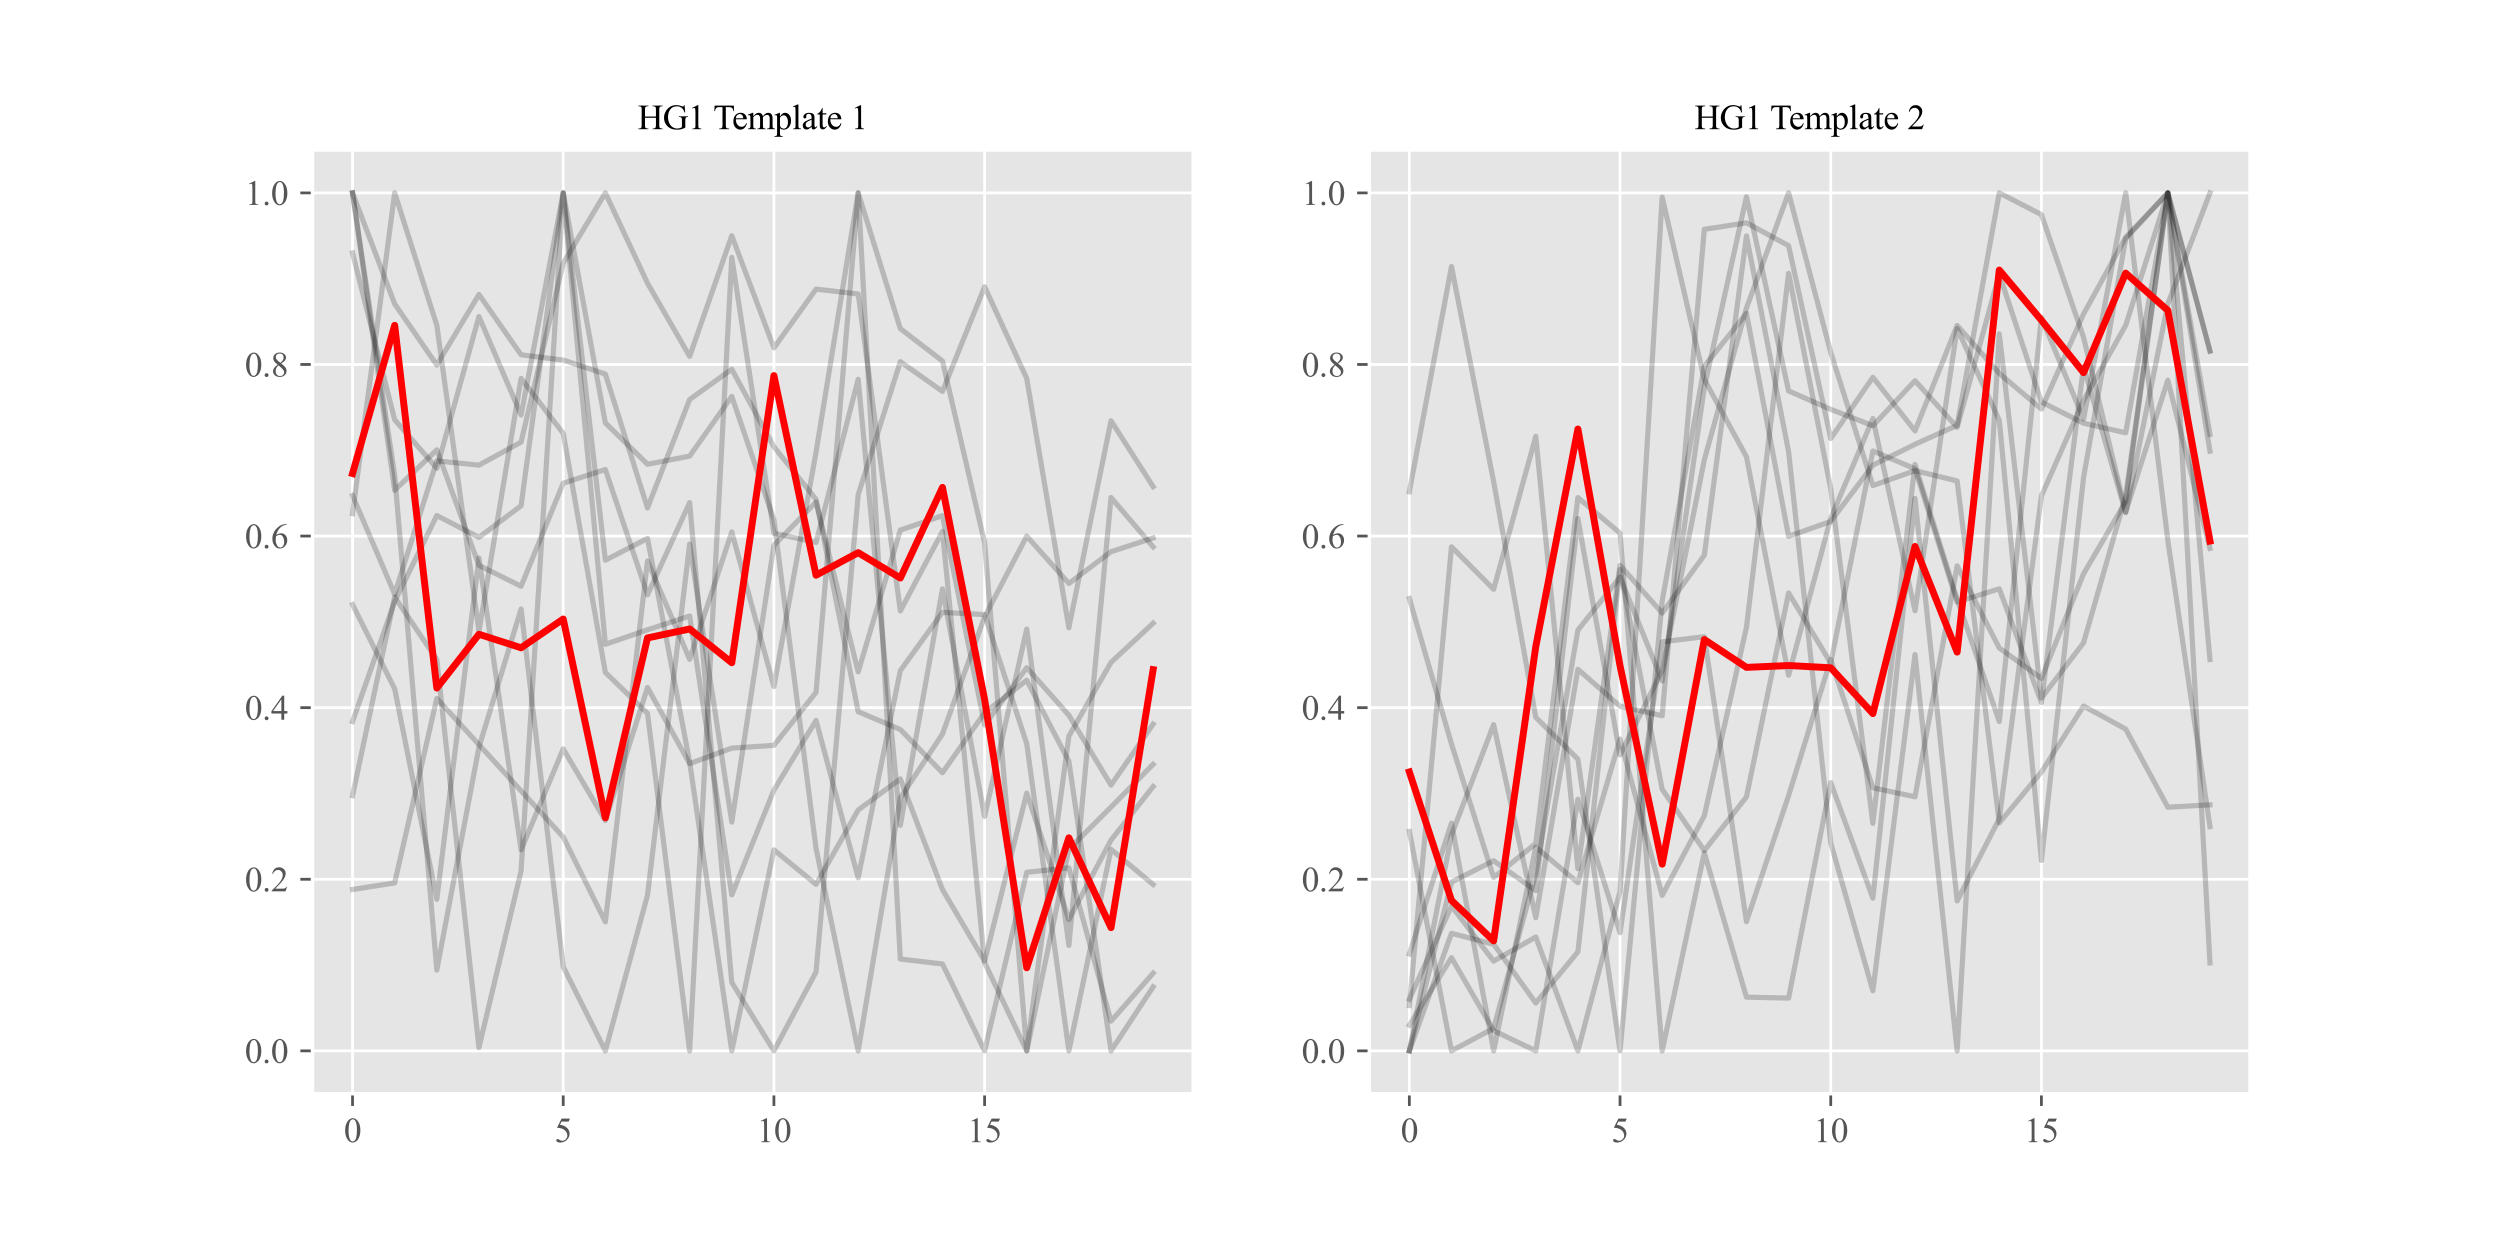 <?xml version="1.0" encoding="utf-8" standalone="no"?>
<!DOCTYPE svg PUBLIC "-//W3C//DTD SVG 1.1//EN"
  "http://www.w3.org/Graphics/SVG/1.1/DTD/svg11.dtd">
<svg xmlns:xlink="http://www.w3.org/1999/xlink" width="720pt" height="360pt" viewBox="0 0 720 360" xmlns="http://www.w3.org/2000/svg" version="1.1">
 <defs>
  <style type="text/css">*{stroke-linejoin: round; stroke-linecap: butt}</style>
 </defs>
 <g id="figure_1">
  <g id="patch_1">
   <path d="M 0 360 
L 720 360 
L 720 0 
L 0 0 
z
" style="fill: #ffffff"/>
  </g>
  <g id="axes_1">
   <g id="patch_2">
    <path d="M 90 315 
L 343.636 315 
L 343.636 43.2 
L 90 43.2 
z
" style="fill: #e5e5e5"/>
   </g>
   <g id="matplotlib.axis_1">
    <g id="xtick_1">
     <g id="line2d_1">
      <path d="M 101.529 315 
L 101.529 43.2 
" clip-path="url(#p5b3aea9976)" style="fill: none; stroke: #ffffff; stroke-width: 0.8; stroke-linecap: square"/>
     </g>
     <g id="line2d_2">
      <defs>
       <path id="m8a479afdbb" d="M 0 0 
L 0 3.5 
" style="stroke: #555555; stroke-width: 0.8"/>
      </defs>
      <g>
       <use xlink:href="#m8a479afdbb" x="101.529" y="315" style="fill: #555555; stroke: #555555; stroke-width: 0.8"/>
      </g>
     </g>
     <g id="text_1">
      <!-- 0 -->
      <g style="fill: #555555" transform="translate(99.029 328.944)scale(0.1 -0.1)">
       <defs>
        <path id="TimesNewRomanPSMT-30" d="M 231 2094 
Q 231 2819 450 3342 
Q 669 3866 1031 4122 
Q 1313 4325 1613 4325 
Q 2100 4325 2488 3828 
Q 2972 3213 2972 2159 
Q 2972 1422 2759 906 
Q 2547 391 2217 158 
Q 1888 -75 1581 -75 
Q 975 -75 572 641 
Q 231 1244 231 2094 
z
M 844 2016 
Q 844 1141 1059 588 
Q 1238 122 1591 122 
Q 1759 122 1940 273 
Q 2122 425 2216 781 
Q 2359 1319 2359 2297 
Q 2359 3022 2209 3506 
Q 2097 3866 1919 4016 
Q 1791 4119 1609 4119 
Q 1397 4119 1231 3928 
Q 1006 3669 925 3112 
Q 844 2556 844 2016 
z
" transform="scale(0.016)"/>
       </defs>
       <use xlink:href="#TimesNewRomanPSMT-30"/>
      </g>
     </g>
    </g>
    <g id="xtick_2">
     <g id="line2d_3">
      <path d="M 162.207 315 
L 162.207 43.2 
" clip-path="url(#p5b3aea9976)" style="fill: none; stroke: #ffffff; stroke-width: 0.8; stroke-linecap: square"/>
     </g>
     <g id="line2d_4">
      <g>
       <use xlink:href="#m8a479afdbb" x="162.207" y="315" style="fill: #555555; stroke: #555555; stroke-width: 0.8"/>
      </g>
     </g>
     <g id="text_2">
      <!-- 5 -->
      <g style="fill: #555555" transform="translate(159.707 328.944)scale(0.1 -0.1)">
       <defs>
        <path id="TimesNewRomanPSMT-35" d="M 2778 4238 
L 2534 3706 
L 1259 3706 
L 981 3138 
Q 1809 3016 2294 2522 
Q 2709 2097 2709 1522 
Q 2709 1188 2573 903 
Q 2438 619 2231 419 
Q 2025 219 1772 97 
Q 1413 -75 1034 -75 
Q 653 -75 479 54 
Q 306 184 306 341 
Q 306 428 378 495 
Q 450 563 559 563 
Q 641 563 702 538 
Q 763 513 909 409 
Q 1144 247 1384 247 
Q 1750 247 2026 523 
Q 2303 800 2303 1197 
Q 2303 1581 2056 1914 
Q 1809 2247 1375 2428 
Q 1034 2569 447 2591 
L 1259 4238 
L 2778 4238 
z
" transform="scale(0.016)"/>
       </defs>
       <use xlink:href="#TimesNewRomanPSMT-35"/>
      </g>
     </g>
    </g>
    <g id="xtick_3">
     <g id="line2d_5">
      <path d="M 222.886 315 
L 222.886 43.2 
" clip-path="url(#p5b3aea9976)" style="fill: none; stroke: #ffffff; stroke-width: 0.8; stroke-linecap: square"/>
     </g>
     <g id="line2d_6">
      <g>
       <use xlink:href="#m8a479afdbb" x="222.886" y="315" style="fill: #555555; stroke: #555555; stroke-width: 0.8"/>
      </g>
     </g>
     <g id="text_3">
      <!-- 10 -->
      <g style="fill: #555555" transform="translate(217.886 328.944)scale(0.1 -0.1)">
       <defs>
        <path id="TimesNewRomanPSMT-31" d="M 750 3822 
L 1781 4325 
L 1884 4325 
L 1884 747 
Q 1884 391 1914 303 
Q 1944 216 2037 169 
Q 2131 122 2419 116 
L 2419 0 
L 825 0 
L 825 116 
Q 1125 122 1212 167 
Q 1300 213 1334 289 
Q 1369 366 1369 747 
L 1369 3034 
Q 1369 3497 1338 3628 
Q 1316 3728 1258 3775 
Q 1200 3822 1119 3822 
Q 1003 3822 797 3725 
L 750 3822 
z
" transform="scale(0.016)"/>
       </defs>
       <use xlink:href="#TimesNewRomanPSMT-31"/>
       <use xlink:href="#TimesNewRomanPSMT-30" x="50"/>
      </g>
     </g>
    </g>
    <g id="xtick_4">
     <g id="line2d_7">
      <path d="M 283.565 315 
L 283.565 43.2 
" clip-path="url(#p5b3aea9976)" style="fill: none; stroke: #ffffff; stroke-width: 0.8; stroke-linecap: square"/>
     </g>
     <g id="line2d_8">
      <g>
       <use xlink:href="#m8a479afdbb" x="283.565" y="315" style="fill: #555555; stroke: #555555; stroke-width: 0.8"/>
      </g>
     </g>
     <g id="text_4">
      <!-- 15 -->
      <g style="fill: #555555" transform="translate(278.565 328.944)scale(0.1 -0.1)">
       <use xlink:href="#TimesNewRomanPSMT-31"/>
       <use xlink:href="#TimesNewRomanPSMT-35" x="50"/>
      </g>
     </g>
    </g>
   </g>
   <g id="matplotlib.axis_2">
    <g id="ytick_1">
     <g id="line2d_9">
      <path d="M 90 302.645 
L 343.636 302.645 
" clip-path="url(#p5b3aea9976)" style="fill: none; stroke: #ffffff; stroke-width: 0.8; stroke-linecap: square"/>
     </g>
     <g id="line2d_10">
      <defs>
       <path id="m228b4353cd" d="M 0 0 
L -3.5 0 
" style="stroke: #555555; stroke-width: 0.8"/>
      </defs>
      <g>
       <use xlink:href="#m228b4353cd" x="90" y="302.645" style="fill: #555555; stroke: #555555; stroke-width: 0.8"/>
      </g>
     </g>
     <g id="text_5">
      <!-- 0.0 -->
      <g style="fill: #555555" transform="translate(70.5 306.117)scale(0.1 -0.1)">
       <defs>
        <path id="TimesNewRomanPSMT-2e" d="M 800 606 
Q 947 606 1047 504 
Q 1147 403 1147 259 
Q 1147 116 1045 14 
Q 944 -88 800 -88 
Q 656 -88 554 14 
Q 453 116 453 259 
Q 453 406 554 506 
Q 656 606 800 606 
z
" transform="scale(0.016)"/>
       </defs>
       <use xlink:href="#TimesNewRomanPSMT-30"/>
       <use xlink:href="#TimesNewRomanPSMT-2e" x="50"/>
       <use xlink:href="#TimesNewRomanPSMT-30" x="75"/>
      </g>
     </g>
    </g>
    <g id="ytick_2">
     <g id="line2d_11">
      <path d="M 90 253.227 
L 343.636 253.227 
" clip-path="url(#p5b3aea9976)" style="fill: none; stroke: #ffffff; stroke-width: 0.8; stroke-linecap: square"/>
     </g>
     <g id="line2d_12">
      <g>
       <use xlink:href="#m228b4353cd" x="90" y="253.227" style="fill: #555555; stroke: #555555; stroke-width: 0.8"/>
      </g>
     </g>
     <g id="text_6">
      <!-- 0.2 -->
      <g style="fill: #555555" transform="translate(70.5 256.699)scale(0.1 -0.1)">
       <defs>
        <path id="TimesNewRomanPSMT-32" d="M 2934 816 
L 2638 0 
L 138 0 
L 138 116 
Q 1241 1122 1691 1759 
Q 2141 2397 2141 2925 
Q 2141 3328 1894 3587 
Q 1647 3847 1303 3847 
Q 991 3847 742 3664 
Q 494 3481 375 3128 
L 259 3128 
Q 338 3706 661 4015 
Q 984 4325 1469 4325 
Q 1984 4325 2329 3994 
Q 2675 3663 2675 3213 
Q 2675 2891 2525 2569 
Q 2294 2063 1775 1497 
Q 997 647 803 472 
L 1909 472 
Q 2247 472 2383 497 
Q 2519 522 2628 598 
Q 2738 675 2819 816 
L 2934 816 
z
" transform="scale(0.016)"/>
       </defs>
       <use xlink:href="#TimesNewRomanPSMT-30"/>
       <use xlink:href="#TimesNewRomanPSMT-2e" x="50"/>
       <use xlink:href="#TimesNewRomanPSMT-32" x="75"/>
      </g>
     </g>
    </g>
    <g id="ytick_3">
     <g id="line2d_13">
      <path d="M 90 203.809 
L 343.636 203.809 
" clip-path="url(#p5b3aea9976)" style="fill: none; stroke: #ffffff; stroke-width: 0.8; stroke-linecap: square"/>
     </g>
     <g id="line2d_14">
      <g>
       <use xlink:href="#m228b4353cd" x="90" y="203.809" style="fill: #555555; stroke: #555555; stroke-width: 0.8"/>
      </g>
     </g>
     <g id="text_7">
      <!-- 0.4 -->
      <g style="fill: #555555" transform="translate(70.5 207.281)scale(0.1 -0.1)">
       <defs>
        <path id="TimesNewRomanPSMT-34" d="M 2978 1563 
L 2978 1119 
L 2409 1119 
L 2409 0 
L 1894 0 
L 1894 1119 
L 100 1119 
L 100 1519 
L 2066 4325 
L 2409 4325 
L 2409 1563 
L 2978 1563 
z
M 1894 1563 
L 1894 3666 
L 406 1563 
L 1894 1563 
z
" transform="scale(0.016)"/>
       </defs>
       <use xlink:href="#TimesNewRomanPSMT-30"/>
       <use xlink:href="#TimesNewRomanPSMT-2e" x="50"/>
       <use xlink:href="#TimesNewRomanPSMT-34" x="75"/>
      </g>
     </g>
    </g>
    <g id="ytick_4">
     <g id="line2d_15">
      <path d="M 90 154.391 
L 343.636 154.391 
" clip-path="url(#p5b3aea9976)" style="fill: none; stroke: #ffffff; stroke-width: 0.8; stroke-linecap: square"/>
     </g>
     <g id="line2d_16">
      <g>
       <use xlink:href="#m228b4353cd" x="90" y="154.391" style="fill: #555555; stroke: #555555; stroke-width: 0.8"/>
      </g>
     </g>
     <g id="text_8">
      <!-- 0.6 -->
      <g style="fill: #555555" transform="translate(70.5 157.863)scale(0.1 -0.1)">
       <defs>
        <path id="TimesNewRomanPSMT-36" d="M 2869 4325 
L 2869 4209 
Q 2456 4169 2195 4045 
Q 1934 3922 1679 3669 
Q 1425 3416 1258 3105 
Q 1091 2794 978 2366 
Q 1428 2675 1881 2675 
Q 2316 2675 2634 2325 
Q 2953 1975 2953 1425 
Q 2953 894 2631 456 
Q 2244 -75 1606 -75 
Q 1172 -75 869 213 
Q 275 772 275 1663 
Q 275 2231 503 2743 
Q 731 3256 1154 3653 
Q 1578 4050 1965 4187 
Q 2353 4325 2688 4325 
L 2869 4325 
z
M 925 2138 
Q 869 1716 869 1456 
Q 869 1156 980 804 
Q 1091 453 1309 247 
Q 1469 100 1697 100 
Q 1969 100 2183 356 
Q 2397 613 2397 1088 
Q 2397 1622 2184 2012 
Q 1972 2403 1581 2403 
Q 1463 2403 1327 2353 
Q 1191 2303 925 2138 
z
" transform="scale(0.016)"/>
       </defs>
       <use xlink:href="#TimesNewRomanPSMT-30"/>
       <use xlink:href="#TimesNewRomanPSMT-2e" x="50"/>
       <use xlink:href="#TimesNewRomanPSMT-36" x="75"/>
      </g>
     </g>
    </g>
    <g id="ytick_5">
     <g id="line2d_17">
      <path d="M 90 104.973 
L 343.636 104.973 
" clip-path="url(#p5b3aea9976)" style="fill: none; stroke: #ffffff; stroke-width: 0.8; stroke-linecap: square"/>
     </g>
     <g id="line2d_18">
      <g>
       <use xlink:href="#m228b4353cd" x="90" y="104.973" style="fill: #555555; stroke: #555555; stroke-width: 0.8"/>
      </g>
     </g>
     <g id="text_9">
      <!-- 0.8 -->
      <g style="fill: #555555" transform="translate(70.5 108.445)scale(0.1 -0.1)">
       <defs>
        <path id="TimesNewRomanPSMT-38" d="M 1228 2134 
Q 725 2547 579 2797 
Q 434 3047 434 3316 
Q 434 3728 753 4026 
Q 1072 4325 1600 4325 
Q 2113 4325 2425 4047 
Q 2738 3769 2738 3413 
Q 2738 3175 2569 2928 
Q 2400 2681 1866 2347 
Q 2416 1922 2594 1678 
Q 2831 1359 2831 1006 
Q 2831 559 2490 242 
Q 2150 -75 1597 -75 
Q 994 -75 656 303 
Q 388 606 388 966 
Q 388 1247 577 1523 
Q 766 1800 1228 2134 
z
M 1719 2469 
Q 2094 2806 2194 3001 
Q 2294 3197 2294 3444 
Q 2294 3772 2109 3958 
Q 1925 4144 1606 4144 
Q 1288 4144 1088 3959 
Q 888 3775 888 3528 
Q 888 3366 970 3203 
Q 1053 3041 1206 2894 
L 1719 2469 
z
M 1375 2016 
Q 1116 1797 991 1539 
Q 866 1281 866 981 
Q 866 578 1086 336 
Q 1306 94 1647 94 
Q 1984 94 2187 284 
Q 2391 475 2391 747 
Q 2391 972 2272 1150 
Q 2050 1481 1375 2016 
z
" transform="scale(0.016)"/>
       </defs>
       <use xlink:href="#TimesNewRomanPSMT-30"/>
       <use xlink:href="#TimesNewRomanPSMT-2e" x="50"/>
       <use xlink:href="#TimesNewRomanPSMT-38" x="75"/>
      </g>
     </g>
    </g>
    <g id="ytick_6">
     <g id="line2d_19">
      <path d="M 90 55.555 
L 343.636 55.555 
" clip-path="url(#p5b3aea9976)" style="fill: none; stroke: #ffffff; stroke-width: 0.8; stroke-linecap: square"/>
     </g>
     <g id="line2d_20">
      <g>
       <use xlink:href="#m228b4353cd" x="90" y="55.555" style="fill: #555555; stroke: #555555; stroke-width: 0.8"/>
      </g>
     </g>
     <g id="text_10">
      <!-- 1.0 -->
      <g style="fill: #555555" transform="translate(70.5 59.026)scale(0.1 -0.1)">
       <use xlink:href="#TimesNewRomanPSMT-31"/>
       <use xlink:href="#TimesNewRomanPSMT-2e" x="50"/>
       <use xlink:href="#TimesNewRomanPSMT-30" x="75"/>
      </g>
     </g>
    </g>
   </g>
   <g id="line2d_21">
    <path d="M 101.529 72.862 
L 113.665 120.885 
L 125.8 134.861 
L 137.936 91.17 
L 150.072 119.532 
L 162.207 55.555 
L 174.343 121.794 
L 186.479 133.703 
L 198.615 131.36 
L 210.75 114.164 
L 222.886 149.708 
L 235.022 244.344 
L 247.157 302.645 
L 259.293 229.788 
L 271.429 211.387 
L 283.565 177.672 
L 295.7 154.409 
L 307.836 168.04 
L 319.972 158.89 
L 332.107 154.926 
" clip-path="url(#p5b3aea9976)" style="fill: none; stroke: #000000; stroke-opacity: 0.2; stroke-width: 1.5; stroke-linecap: square"/>
   </g>
   <g id="line2d_22">
    <path d="M 101.529 55.555 
L 113.665 87.53 
L 125.8 105.126 
L 137.936 84.808 
L 150.072 102.186 
L 162.207 103.701 
L 174.343 107.732 
L 186.479 146.286 
L 198.615 115.057 
L 210.75 106.339 
L 222.886 128.676 
L 235.022 143.815 
L 247.157 204.971 
L 259.293 210.103 
L 271.429 222.546 
L 283.565 205.26 
L 295.7 195.922 
L 307.836 219.279 
L 319.972 302.645 
L 332.107 284.213 
" clip-path="url(#p5b3aea9976)" style="fill: none; stroke: #000000; stroke-opacity: 0.2; stroke-width: 1.5; stroke-linecap: square"/>
   </g>
   <g id="line2d_23">
    <path d="M 101.529 174.103 
L 113.665 198.378 
L 125.8 258.99 
L 137.936 160.701 
L 150.072 244.752 
L 162.207 215.685 
L 174.343 236.303 
L 186.479 197.995 
L 198.615 219.923 
L 210.75 215.459 
L 222.886 214.669 
L 235.022 199.39 
L 247.157 55.555 
L 259.293 94.653 
L 271.429 103.972 
L 283.565 156.301 
L 295.7 302.645 
L 307.836 244.561 
L 319.972 232.433 
L 332.107 220.114 
" clip-path="url(#p5b3aea9976)" style="fill: none; stroke: #000000; stroke-opacity: 0.2; stroke-width: 1.5; stroke-linecap: square"/>
   </g>
   <g id="line2d_24">
    <path d="M 101.529 142.703 
L 113.665 171.13 
L 125.8 132.739 
L 137.936 133.959 
L 150.072 127.321 
L 162.207 75.774 
L 174.343 55.555 
L 186.479 81.548 
L 198.615 102.625 
L 210.75 67.887 
L 222.886 100.181 
L 235.022 83.268 
L 247.157 84.668 
L 259.293 175.933 
L 271.429 153.048 
L 283.565 277.239 
L 295.7 302.645 
L 307.836 211.997 
L 319.972 190.769 
L 332.107 179.468 
" clip-path="url(#p5b3aea9976)" style="fill: none; stroke: #000000; stroke-opacity: 0.2; stroke-width: 1.5; stroke-linecap: square"/>
   </g>
   <g id="line2d_25">
    <path d="M 101.529 55.555 
L 113.665 136.894 
L 125.8 279.373 
L 137.936 215.226 
L 150.072 175.398 
L 162.207 278.411 
L 174.343 302.645 
L 186.479 257.824 
L 198.615 156.713 
L 210.75 236.748 
L 222.886 157.041 
L 235.022 144.581 
L 247.157 193.502 
L 259.293 152.672 
L 271.429 148.501 
L 283.565 208.795 
L 295.7 192.284 
L 307.836 205.994 
L 319.972 226.113 
L 332.107 208.547 
" clip-path="url(#p5b3aea9976)" style="fill: none; stroke: #000000; stroke-opacity: 0.2; stroke-width: 1.5; stroke-linecap: square"/>
   </g>
   <g id="line2d_26">
    <path d="M 101.529 256.169 
L 113.665 254.278 
L 125.8 201.155 
L 137.936 214.46 
L 150.072 227.76 
L 162.207 241.069 
L 174.343 265.495 
L 186.479 161.566 
L 198.615 189.888 
L 210.75 153.197 
L 222.886 197.709 
L 235.022 130.231 
L 247.157 55.555 
L 259.293 276.203 
L 271.429 277.625 
L 283.565 302.645 
L 295.7 251.213 
L 307.836 249.94 
L 319.972 294.095 
L 332.107 280.268 
" clip-path="url(#p5b3aea9976)" style="fill: none; stroke: #000000; stroke-opacity: 0.2; stroke-width: 1.5; stroke-linecap: square"/>
   </g>
   <g id="line2d_27">
    <path d="M 101.529 207.812 
L 113.665 173.23 
L 125.8 148.477 
L 137.936 154.749 
L 150.072 145.657 
L 162.207 55.555 
L 174.343 161.34 
L 186.479 155.059 
L 198.615 219.457 
L 210.75 302.645 
L 222.886 244.758 
L 235.022 254.691 
L 247.157 233.288 
L 259.293 224.315 
L 271.429 256.191 
L 283.565 276.797 
L 295.7 228.423 
L 307.836 264.843 
L 319.972 241.951 
L 332.107 226.522 
" clip-path="url(#p5b3aea9976)" style="fill: none; stroke: #000000; stroke-opacity: 0.2; stroke-width: 1.5; stroke-linecap: square"/>
   </g>
   <g id="line2d_28">
    <path d="M 101.529 229.161 
L 113.665 171.935 
L 125.8 189.946 
L 137.936 301.689 
L 150.072 250.849 
L 162.207 55.555 
L 174.343 185.553 
L 186.479 181.379 
L 198.615 177.417 
L 210.75 257.709 
L 222.886 227.566 
L 235.022 207.475 
L 247.157 252.806 
L 259.293 193.137 
L 271.429 176.362 
L 283.565 177.006 
L 295.7 214.199 
L 307.836 302.645 
L 319.972 244.621 
L 332.107 254.734 
" clip-path="url(#p5b3aea9976)" style="fill: none; stroke: #000000; stroke-opacity: 0.2; stroke-width: 1.5; stroke-linecap: square"/>
   </g>
   <g id="line2d_29">
    <path d="M 101.529 147.917 
L 113.665 55.555 
L 125.8 93.671 
L 137.936 181.835 
L 150.072 109.007 
L 162.207 124.813 
L 174.343 193.66 
L 186.479 205.453 
L 198.615 302.645 
L 210.75 74.122 
L 222.886 153.579 
L 235.022 156.212 
L 247.157 109.247 
L 259.293 237.685 
L 271.429 169.595 
L 283.565 235.103 
L 295.7 181.156 
L 307.836 272.302 
L 319.972 143.287 
L 332.107 157.498 
" clip-path="url(#p5b3aea9976)" style="fill: none; stroke: #000000; stroke-opacity: 0.2; stroke-width: 1.5; stroke-linecap: square"/>
   </g>
   <g id="line2d_30">
    <path d="M 101.529 55.555 
L 113.665 141.167 
L 125.8 129.558 
L 137.936 162.827 
L 150.072 168.84 
L 162.207 139.159 
L 174.343 135.218 
L 186.479 171.31 
L 198.615 144.757 
L 210.75 282.938 
L 222.886 302.645 
L 235.022 279.924 
L 247.157 142.477 
L 259.293 104.162 
L 271.429 112.725 
L 283.565 82.581 
L 295.7 109.007 
L 307.836 180.793 
L 319.972 121.186 
L 332.107 140.148 
" clip-path="url(#p5b3aea9976)" style="fill: none; stroke: #000000; stroke-opacity: 0.2; stroke-width: 1.5; stroke-linecap: square"/>
   </g>
   <g id="line2d_31">
    <path d="M 101.529 136.378 
L 113.665 93.704 
L 125.8 198.159 
L 137.936 182.669 
L 150.072 186.563 
L 162.207 178.28 
L 174.343 235.529 
L 186.479 183.722 
L 198.615 181.144 
L 210.75 190.866 
L 222.886 108.175 
L 235.022 165.662 
L 247.157 159.167 
L 259.293 166.471 
L 271.429 140.383 
L 283.565 201.436 
L 295.7 278.717 
L 307.836 241.303 
L 319.972 267.156 
L 332.107 192.856 
" clip-path="url(#p5b3aea9976)" style="fill: none; stroke: #ff0000; stroke-width: 2; stroke-linecap: square"/>
   </g>
   <g id="patch_3">
    <path d="M 90 315 
L 90 43.2 
" style="fill: none; stroke: #ffffff; stroke-linejoin: miter; stroke-linecap: square"/>
   </g>
   <g id="patch_4">
    <path d="M 343.636 315 
L 343.636 43.2 
" style="fill: none; stroke: #ffffff; stroke-linejoin: miter; stroke-linecap: square"/>
   </g>
   <g id="patch_5">
    <path d="M 90 315 
L 343.636 315 
" style="fill: none; stroke: #ffffff; stroke-linejoin: miter; stroke-linecap: square"/>
   </g>
   <g id="patch_6">
    <path d="M 90 43.2 
L 343.636 43.2 
" style="fill: none; stroke: #ffffff; stroke-linejoin: miter; stroke-linecap: square"/>
   </g>
   <g id="text_11">
    <!-- HG1 Template 1 -->
    <g transform="translate(183.654 37.2)scale(0.1 -0.1)">
     <defs>
      <path id="TimesNewRomanPSMT-48" d="M 1316 2272 
L 3284 2272 
L 3284 3484 
Q 3284 3809 3244 3913 
Q 3213 3991 3113 4047 
Q 2978 4122 2828 4122 
L 2678 4122 
L 2678 4238 
L 4491 4238 
L 4491 4122 
L 4341 4122 
Q 4191 4122 4056 4050 
Q 3956 4000 3920 3898 
Q 3884 3797 3884 3484 
L 3884 750 
Q 3884 428 3925 325 
Q 3956 247 4053 191 
Q 4191 116 4341 116 
L 4491 116 
L 4491 0 
L 2678 0 
L 2678 116 
L 2828 116 
Q 3088 116 3206 269 
Q 3284 369 3284 750 
L 3284 2041 
L 1316 2041 
L 1316 750 
Q 1316 428 1356 325 
Q 1388 247 1488 191 
Q 1622 116 1772 116 
L 1925 116 
L 1925 0 
L 109 0 
L 109 116 
L 259 116 
Q 522 116 641 269 
Q 716 369 716 750 
L 716 3484 
Q 716 3809 675 3913 
Q 644 3991 547 4047 
Q 409 4122 259 4122 
L 109 4122 
L 109 4238 
L 1925 4238 
L 1925 4122 
L 1772 4122 
Q 1622 4122 1488 4050 
Q 1391 4000 1353 3898 
Q 1316 3797 1316 3484 
L 1316 2272 
z
" transform="scale(0.016)"/>
      <path id="TimesNewRomanPSMT-47" d="M 3928 4334 
L 4038 2997 
L 3928 2997 
Q 3763 3497 3500 3750 
Q 3122 4116 2528 4116 
Q 1719 4116 1297 3475 
Q 944 2934 944 2188 
Q 944 1581 1178 1081 
Q 1413 581 1792 348 
Q 2172 116 2572 116 
Q 2806 116 3025 175 
Q 3244 234 3447 350 
L 3447 1575 
Q 3447 1894 3398 1992 
Q 3350 2091 3248 2142 
Q 3147 2194 2891 2194 
L 2891 2313 
L 4531 2313 
L 4531 2194 
L 4453 2194 
Q 4209 2194 4119 2031 
Q 4056 1916 4056 1575 
L 4056 278 
Q 3697 84 3347 -6 
Q 2997 -97 2569 -97 
Q 1341 -97 703 691 
Q 225 1281 225 2053 
Q 225 2613 494 3125 
Q 813 3734 1369 4063 
Q 1834 4334 2469 4334 
Q 2700 4334 2889 4296 
Q 3078 4259 3425 4131 
Q 3600 4066 3659 4066 
Q 3719 4066 3761 4120 
Q 3803 4175 3813 4334 
L 3928 4334 
z
" transform="scale(0.016)"/>
      <path id="TimesNewRomanPSMT-20" transform="scale(0.016)"/>
      <path id="TimesNewRomanPSMT-54" d="M 3703 4238 
L 3750 3244 
L 3631 3244 
Q 3597 3506 3538 3619 
Q 3441 3800 3280 3886 
Q 3119 3972 2856 3972 
L 2259 3972 
L 2259 734 
Q 2259 344 2344 247 
Q 2463 116 2709 116 
L 2856 116 
L 2856 0 
L 1059 0 
L 1059 116 
L 1209 116 
Q 1478 116 1591 278 
Q 1659 378 1659 734 
L 1659 3972 
L 1150 3972 
Q 853 3972 728 3928 
Q 566 3869 450 3700 
Q 334 3531 313 3244 
L 194 3244 
L 244 4238 
L 3703 4238 
z
" transform="scale(0.016)"/>
      <path id="TimesNewRomanPSMT-65" d="M 681 1784 
Q 678 1147 991 784 
Q 1303 422 1725 422 
Q 2006 422 2214 576 
Q 2422 731 2563 1106 
L 2659 1044 
Q 2594 616 2278 264 
Q 1963 -88 1488 -88 
Q 972 -88 605 314 
Q 238 716 238 1394 
Q 238 2128 614 2539 
Q 991 2950 1559 2950 
Q 2041 2950 2350 2633 
Q 2659 2316 2659 1784 
L 681 1784 
z
M 681 1966 
L 2006 1966 
Q 1991 2241 1941 2353 
Q 1863 2528 1708 2628 
Q 1553 2728 1384 2728 
Q 1125 2728 920 2526 
Q 716 2325 681 1966 
z
" transform="scale(0.016)"/>
      <path id="TimesNewRomanPSMT-6d" d="M 1050 2338 
Q 1363 2650 1419 2697 
Q 1559 2816 1721 2881 
Q 1884 2947 2044 2947 
Q 2313 2947 2506 2790 
Q 2700 2634 2766 2338 
Q 3088 2713 3309 2830 
Q 3531 2947 3766 2947 
Q 3994 2947 4170 2830 
Q 4347 2713 4450 2447 
Q 4519 2266 4519 1878 
L 4519 647 
Q 4519 378 4559 278 
Q 4591 209 4675 161 
Q 4759 113 4950 113 
L 4950 0 
L 3538 0 
L 3538 113 
L 3597 113 
Q 3781 113 3884 184 
Q 3956 234 3988 344 
Q 4000 397 4000 647 
L 4000 1878 
Q 4000 2228 3916 2372 
Q 3794 2572 3525 2572 
Q 3359 2572 3192 2489 
Q 3025 2406 2788 2181 
L 2781 2147 
L 2788 2013 
L 2788 647 
Q 2788 353 2820 281 
Q 2853 209 2943 161 
Q 3034 113 3253 113 
L 3253 0 
L 1806 0 
L 1806 113 
Q 2044 113 2133 169 
Q 2222 225 2256 338 
Q 2272 391 2272 647 
L 2272 1878 
Q 2272 2228 2169 2381 
Q 2031 2581 1784 2581 
Q 1616 2581 1450 2491 
Q 1191 2353 1050 2181 
L 1050 647 
Q 1050 366 1089 281 
Q 1128 197 1204 155 
Q 1281 113 1516 113 
L 1516 0 
L 100 0 
L 100 113 
Q 297 113 375 155 
Q 453 197 493 289 
Q 534 381 534 647 
L 534 1741 
Q 534 2213 506 2350 
Q 484 2453 437 2492 
Q 391 2531 309 2531 
Q 222 2531 100 2484 
L 53 2597 
L 916 2947 
L 1050 2947 
L 1050 2338 
z
" transform="scale(0.016)"/>
      <path id="TimesNewRomanPSMT-70" d="M -6 2578 
L 875 2934 
L 994 2934 
L 994 2266 
Q 1216 2644 1439 2795 
Q 1663 2947 1909 2947 
Q 2341 2947 2628 2609 
Q 2981 2197 2981 1534 
Q 2981 794 2556 309 
Q 2206 -88 1675 -88 
Q 1444 -88 1275 -22 
Q 1150 25 994 166 
L 994 -706 
Q 994 -1000 1030 -1079 
Q 1066 -1159 1155 -1206 
Q 1244 -1253 1478 -1253 
L 1478 -1369 
L -22 -1369 
L -22 -1253 
L 56 -1253 
Q 228 -1256 350 -1188 
Q 409 -1153 442 -1076 
Q 475 -1000 475 -688 
L 475 2019 
Q 475 2297 450 2372 
Q 425 2447 370 2484 
Q 316 2522 222 2522 
Q 147 2522 31 2478 
L -6 2578 
z
M 994 2081 
L 994 1013 
Q 994 666 1022 556 
Q 1066 375 1236 237 
Q 1406 100 1666 100 
Q 1978 100 2172 344 
Q 2425 663 2425 1241 
Q 2425 1897 2138 2250 
Q 1938 2494 1663 2494 
Q 1513 2494 1366 2419 
Q 1253 2363 994 2081 
z
" transform="scale(0.016)"/>
      <path id="TimesNewRomanPSMT-6c" d="M 1184 4444 
L 1184 647 
Q 1184 378 1223 290 
Q 1263 203 1344 158 
Q 1425 113 1647 113 
L 1647 0 
L 244 0 
L 244 113 
Q 441 113 512 153 
Q 584 194 625 287 
Q 666 381 666 647 
L 666 3247 
Q 666 3731 644 3842 
Q 622 3953 573 3993 
Q 525 4034 450 4034 
Q 369 4034 244 3984 
L 191 4094 
L 1044 4444 
L 1184 4444 
z
" transform="scale(0.016)"/>
      <path id="TimesNewRomanPSMT-61" d="M 1822 413 
Q 1381 72 1269 19 
Q 1100 -59 909 -59 
Q 613 -59 420 144 
Q 228 347 228 678 
Q 228 888 322 1041 
Q 450 1253 767 1440 
Q 1084 1628 1822 1897 
L 1822 2009 
Q 1822 2438 1686 2597 
Q 1550 2756 1291 2756 
Q 1094 2756 978 2650 
Q 859 2544 859 2406 
L 866 2225 
Q 866 2081 792 2003 
Q 719 1925 600 1925 
Q 484 1925 411 2006 
Q 338 2088 338 2228 
Q 338 2497 613 2722 
Q 888 2947 1384 2947 
Q 1766 2947 2009 2819 
Q 2194 2722 2281 2516 
Q 2338 2381 2338 1966 
L 2338 994 
Q 2338 584 2353 492 
Q 2369 400 2405 369 
Q 2441 338 2488 338 
Q 2538 338 2575 359 
Q 2641 400 2828 588 
L 2828 413 
Q 2478 -56 2159 -56 
Q 2006 -56 1915 50 
Q 1825 156 1822 413 
z
M 1822 616 
L 1822 1706 
Q 1350 1519 1213 1441 
Q 966 1303 859 1153 
Q 753 1003 753 825 
Q 753 600 887 451 
Q 1022 303 1197 303 
Q 1434 303 1822 616 
z
" transform="scale(0.016)"/>
      <path id="TimesNewRomanPSMT-74" d="M 1031 3803 
L 1031 2863 
L 1700 2863 
L 1700 2644 
L 1031 2644 
L 1031 788 
Q 1031 509 1111 412 
Q 1191 316 1316 316 
Q 1419 316 1516 380 
Q 1613 444 1666 569 
L 1788 569 
Q 1678 263 1478 108 
Q 1278 -47 1066 -47 
Q 922 -47 784 33 
Q 647 113 581 261 
Q 516 409 516 719 
L 516 2644 
L 63 2644 
L 63 2747 
Q 234 2816 414 2980 
Q 594 3144 734 3369 
Q 806 3488 934 3803 
L 1031 3803 
z
" transform="scale(0.016)"/>
     </defs>
     <use xlink:href="#TimesNewRomanPSMT-48"/>
     <use xlink:href="#TimesNewRomanPSMT-47" x="72.217"/>
     <use xlink:href="#TimesNewRomanPSMT-31" x="144.434"/>
     <use xlink:href="#TimesNewRomanPSMT-20" x="194.434"/>
     <use xlink:href="#TimesNewRomanPSMT-54" x="217.684"/>
     <use xlink:href="#TimesNewRomanPSMT-65" x="271.768"/>
     <use xlink:href="#TimesNewRomanPSMT-6d" x="316.152"/>
     <use xlink:href="#TimesNewRomanPSMT-70" x="393.936"/>
     <use xlink:href="#TimesNewRomanPSMT-6c" x="443.936"/>
     <use xlink:href="#TimesNewRomanPSMT-61" x="471.719"/>
     <use xlink:href="#TimesNewRomanPSMT-74" x="516.104"/>
     <use xlink:href="#TimesNewRomanPSMT-65" x="543.887"/>
     <use xlink:href="#TimesNewRomanPSMT-20" x="588.271"/>
     <use xlink:href="#TimesNewRomanPSMT-31" x="613.271"/>
    </g>
   </g>
  </g>
  <g id="axes_2">
   <g id="patch_7">
    <path d="M 394.364 315 
L 648 315 
L 648 43.2 
L 394.364 43.2 
z
" style="fill: #e5e5e5"/>
   </g>
   <g id="matplotlib.axis_3">
    <g id="xtick_5">
     <g id="line2d_32">
      <path d="M 405.893 315 
L 405.893 43.2 
" clip-path="url(#p085b185492)" style="fill: none; stroke: #ffffff; stroke-width: 0.8; stroke-linecap: square"/>
     </g>
     <g id="line2d_33">
      <g>
       <use xlink:href="#m8a479afdbb" x="405.893" y="315" style="fill: #555555; stroke: #555555; stroke-width: 0.8"/>
      </g>
     </g>
     <g id="text_12">
      <!-- 0 -->
      <g style="fill: #555555" transform="translate(403.393 328.944)scale(0.1 -0.1)">
       <use xlink:href="#TimesNewRomanPSMT-30"/>
      </g>
     </g>
    </g>
    <g id="xtick_6">
     <g id="line2d_34">
      <path d="M 466.571 315 
L 466.571 43.2 
" clip-path="url(#p085b185492)" style="fill: none; stroke: #ffffff; stroke-width: 0.8; stroke-linecap: square"/>
     </g>
     <g id="line2d_35">
      <g>
       <use xlink:href="#m8a479afdbb" x="466.571" y="315" style="fill: #555555; stroke: #555555; stroke-width: 0.8"/>
      </g>
     </g>
     <g id="text_13">
      <!-- 5 -->
      <g style="fill: #555555" transform="translate(464.071 328.944)scale(0.1 -0.1)">
       <use xlink:href="#TimesNewRomanPSMT-35"/>
      </g>
     </g>
    </g>
    <g id="xtick_7">
     <g id="line2d_36">
      <path d="M 527.25 315 
L 527.25 43.2 
" clip-path="url(#p085b185492)" style="fill: none; stroke: #ffffff; stroke-width: 0.8; stroke-linecap: square"/>
     </g>
     <g id="line2d_37">
      <g>
       <use xlink:href="#m8a479afdbb" x="527.25" y="315" style="fill: #555555; stroke: #555555; stroke-width: 0.8"/>
      </g>
     </g>
     <g id="text_14">
      <!-- 10 -->
      <g style="fill: #555555" transform="translate(522.25 328.944)scale(0.1 -0.1)">
       <use xlink:href="#TimesNewRomanPSMT-31"/>
       <use xlink:href="#TimesNewRomanPSMT-30" x="50"/>
      </g>
     </g>
    </g>
    <g id="xtick_8">
     <g id="line2d_38">
      <path d="M 587.928 315 
L 587.928 43.2 
" clip-path="url(#p085b185492)" style="fill: none; stroke: #ffffff; stroke-width: 0.8; stroke-linecap: square"/>
     </g>
     <g id="line2d_39">
      <g>
       <use xlink:href="#m8a479afdbb" x="587.928" y="315" style="fill: #555555; stroke: #555555; stroke-width: 0.8"/>
      </g>
     </g>
     <g id="text_15">
      <!-- 15 -->
      <g style="fill: #555555" transform="translate(582.928 328.944)scale(0.1 -0.1)">
       <use xlink:href="#TimesNewRomanPSMT-31"/>
       <use xlink:href="#TimesNewRomanPSMT-35" x="50"/>
      </g>
     </g>
    </g>
   </g>
   <g id="matplotlib.axis_4">
    <g id="ytick_7">
     <g id="line2d_40">
      <path d="M 394.364 302.645 
L 648 302.645 
" clip-path="url(#p085b185492)" style="fill: none; stroke: #ffffff; stroke-width: 0.8; stroke-linecap: square"/>
     </g>
     <g id="line2d_41">
      <g>
       <use xlink:href="#m228b4353cd" x="394.364" y="302.645" style="fill: #555555; stroke: #555555; stroke-width: 0.8"/>
      </g>
     </g>
     <g id="text_16">
      <!-- 0.0 -->
      <g style="fill: #555555" transform="translate(374.864 306.117)scale(0.1 -0.1)">
       <use xlink:href="#TimesNewRomanPSMT-30"/>
       <use xlink:href="#TimesNewRomanPSMT-2e" x="50"/>
       <use xlink:href="#TimesNewRomanPSMT-30" x="75"/>
      </g>
     </g>
    </g>
    <g id="ytick_8">
     <g id="line2d_42">
      <path d="M 394.364 253.227 
L 648 253.227 
" clip-path="url(#p085b185492)" style="fill: none; stroke: #ffffff; stroke-width: 0.8; stroke-linecap: square"/>
     </g>
     <g id="line2d_43">
      <g>
       <use xlink:href="#m228b4353cd" x="394.364" y="253.227" style="fill: #555555; stroke: #555555; stroke-width: 0.8"/>
      </g>
     </g>
     <g id="text_17">
      <!-- 0.2 -->
      <g style="fill: #555555" transform="translate(374.864 256.699)scale(0.1 -0.1)">
       <use xlink:href="#TimesNewRomanPSMT-30"/>
       <use xlink:href="#TimesNewRomanPSMT-2e" x="50"/>
       <use xlink:href="#TimesNewRomanPSMT-32" x="75"/>
      </g>
     </g>
    </g>
    <g id="ytick_9">
     <g id="line2d_44">
      <path d="M 394.364 203.809 
L 648 203.809 
" clip-path="url(#p085b185492)" style="fill: none; stroke: #ffffff; stroke-width: 0.8; stroke-linecap: square"/>
     </g>
     <g id="line2d_45">
      <g>
       <use xlink:href="#m228b4353cd" x="394.364" y="203.809" style="fill: #555555; stroke: #555555; stroke-width: 0.8"/>
      </g>
     </g>
     <g id="text_18">
      <!-- 0.4 -->
      <g style="fill: #555555" transform="translate(374.864 207.281)scale(0.1 -0.1)">
       <use xlink:href="#TimesNewRomanPSMT-30"/>
       <use xlink:href="#TimesNewRomanPSMT-2e" x="50"/>
       <use xlink:href="#TimesNewRomanPSMT-34" x="75"/>
      </g>
     </g>
    </g>
    <g id="ytick_10">
     <g id="line2d_46">
      <path d="M 394.364 154.391 
L 648 154.391 
" clip-path="url(#p085b185492)" style="fill: none; stroke: #ffffff; stroke-width: 0.8; stroke-linecap: square"/>
     </g>
     <g id="line2d_47">
      <g>
       <use xlink:href="#m228b4353cd" x="394.364" y="154.391" style="fill: #555555; stroke: #555555; stroke-width: 0.8"/>
      </g>
     </g>
     <g id="text_19">
      <!-- 0.6 -->
      <g style="fill: #555555" transform="translate(374.864 157.863)scale(0.1 -0.1)">
       <use xlink:href="#TimesNewRomanPSMT-30"/>
       <use xlink:href="#TimesNewRomanPSMT-2e" x="50"/>
       <use xlink:href="#TimesNewRomanPSMT-36" x="75"/>
      </g>
     </g>
    </g>
    <g id="ytick_11">
     <g id="line2d_48">
      <path d="M 394.364 104.973 
L 648 104.973 
" clip-path="url(#p085b185492)" style="fill: none; stroke: #ffffff; stroke-width: 0.8; stroke-linecap: square"/>
     </g>
     <g id="line2d_49">
      <g>
       <use xlink:href="#m228b4353cd" x="394.364" y="104.973" style="fill: #555555; stroke: #555555; stroke-width: 0.8"/>
      </g>
     </g>
     <g id="text_20">
      <!-- 0.8 -->
      <g style="fill: #555555" transform="translate(374.864 108.445)scale(0.1 -0.1)">
       <use xlink:href="#TimesNewRomanPSMT-30"/>
       <use xlink:href="#TimesNewRomanPSMT-2e" x="50"/>
       <use xlink:href="#TimesNewRomanPSMT-38" x="75"/>
      </g>
     </g>
    </g>
    <g id="ytick_12">
     <g id="line2d_50">
      <path d="M 394.364 55.555 
L 648 55.555 
" clip-path="url(#p085b185492)" style="fill: none; stroke: #ffffff; stroke-width: 0.8; stroke-linecap: square"/>
     </g>
     <g id="line2d_51">
      <g>
       <use xlink:href="#m228b4353cd" x="394.364" y="55.555" style="fill: #555555; stroke: #555555; stroke-width: 0.8"/>
      </g>
     </g>
     <g id="text_21">
      <!-- 1.0 -->
      <g style="fill: #555555" transform="translate(374.864 59.026)scale(0.1 -0.1)">
       <use xlink:href="#TimesNewRomanPSMT-31"/>
       <use xlink:href="#TimesNewRomanPSMT-2e" x="50"/>
       <use xlink:href="#TimesNewRomanPSMT-30" x="75"/>
      </g>
     </g>
    </g>
   </g>
   <g id="line2d_52">
    <path d="M 405.893 239.465 
L 418.028 302.645 
L 430.164 296.161 
L 442.3 251.541 
L 454.435 181.471 
L 466.571 166.23 
L 478.707 196.111 
L 490.843 111.533 
L 502.978 56.674 
L 515.114 112.594 
L 527.25 117.891 
L 539.385 122.614 
L 551.521 109.647 
L 563.657 123.062 
L 575.793 78.902 
L 587.928 115.777 
L 600.064 121.879 
L 612.2 124.644 
L 624.335 55.555 
L 636.471 129.93 
" clip-path="url(#p085b185492)" style="fill: none; stroke: #000000; stroke-opacity: 0.2; stroke-width: 1.5; stroke-linecap: square"/>
   </g>
   <g id="line2d_53">
    <path d="M 405.893 302.645 
L 418.028 268.807 
L 430.164 271.921 
L 442.3 288.869 
L 454.435 274.127 
L 466.571 163.987 
L 478.707 227.309 
L 490.843 244.966 
L 502.978 229.507 
L 515.114 170.775 
L 527.25 190.978 
L 539.385 129.89 
L 551.521 135.016 
L 563.657 173.366 
L 575.793 169.572 
L 587.928 202.332 
L 600.064 105.555 
L 612.2 147.699 
L 624.335 87.509 
L 636.471 55.555 
" clip-path="url(#p085b185492)" style="fill: none; stroke: #000000; stroke-opacity: 0.2; stroke-width: 1.5; stroke-linecap: square"/>
   </g>
   <g id="line2d_54">
    <path d="M 405.893 302.645 
L 418.028 254.031 
L 430.164 247.895 
L 442.3 256.504 
L 454.435 149.358 
L 466.571 217.431 
L 478.707 193.189 
L 490.843 132.437 
L 502.978 88.727 
L 515.114 55.555 
L 527.25 101.503 
L 539.385 139.846 
L 551.521 135.537 
L 563.657 138.53 
L 575.793 236.987 
L 587.928 222.322 
L 600.064 203.33 
L 612.2 209.976 
L 624.335 232.476 
L 636.471 231.794 
" clip-path="url(#p085b185492)" style="fill: none; stroke: #000000; stroke-opacity: 0.2; stroke-width: 1.5; stroke-linecap: square"/>
   </g>
   <g id="line2d_55">
    <path d="M 405.893 274.76 
L 418.028 237.064 
L 430.164 302.645 
L 442.3 243.966 
L 454.435 254.239 
L 466.571 212.851 
L 478.707 257.864 
L 490.843 234.905 
L 502.978 180.687 
L 515.114 78.722 
L 527.25 140.782 
L 539.385 237.13 
L 551.521 133.786 
L 563.657 172.59 
L 575.793 207.796 
L 587.928 91.476 
L 600.064 120.674 
L 612.2 55.555 
L 624.335 155.673 
L 636.471 238.079 
" clip-path="url(#p085b185492)" style="fill: none; stroke: #000000; stroke-opacity: 0.2; stroke-width: 1.5; stroke-linecap: square"/>
   </g>
   <g id="line2d_56">
    <path d="M 405.893 295.236 
L 418.028 275.811 
L 430.164 296.829 
L 442.3 302.645 
L 454.435 230.171 
L 466.571 268.618 
L 478.707 184.842 
L 490.843 183.365 
L 502.978 265.424 
L 515.114 229.144 
L 527.25 189.934 
L 539.385 226.89 
L 551.521 229.48 
L 563.657 162.986 
L 575.793 186.638 
L 587.928 195.365 
L 600.064 165.259 
L 612.2 144.467 
L 624.335 55.555 
L 636.471 125.092 
" clip-path="url(#p085b185492)" style="fill: none; stroke: #000000; stroke-opacity: 0.2; stroke-width: 1.5; stroke-linecap: square"/>
   </g>
   <g id="line2d_57">
    <path d="M 405.893 172.37 
L 418.028 214.27 
L 430.164 252.706 
L 442.3 242.94 
L 454.435 143.314 
L 466.571 153.526 
L 478.707 302.645 
L 490.843 245.61 
L 502.978 287.177 
L 515.114 287.451 
L 527.25 225.394 
L 539.385 258.676 
L 551.521 143.534 
L 563.657 259.472 
L 575.793 235.81 
L 587.928 142.822 
L 600.064 115.311 
L 612.2 93.688 
L 624.335 55.555 
L 636.471 189.94 
" clip-path="url(#p085b185492)" style="fill: none; stroke: #000000; stroke-opacity: 0.2; stroke-width: 1.5; stroke-linecap: square"/>
   </g>
   <g id="line2d_58">
    <path d="M 405.893 302.645 
L 418.028 240.513 
L 430.164 208.694 
L 442.3 264.308 
L 454.435 192.75 
L 466.571 203.405 
L 478.707 206.133 
L 490.843 66.047 
L 502.978 64.178 
L 515.114 70.752 
L 527.25 126.284 
L 539.385 108.667 
L 551.521 124.1 
L 563.657 93.727 
L 575.793 107.552 
L 587.928 117.804 
L 600.064 90.434 
L 612.2 68.348 
L 624.335 55.555 
L 636.471 101.202 
" clip-path="url(#p085b185492)" style="fill: none; stroke: #000000; stroke-opacity: 0.2; stroke-width: 1.5; stroke-linecap: square"/>
   </g>
   <g id="line2d_59">
    <path d="M 405.893 141.629 
L 418.028 76.753 
L 430.164 138.677 
L 442.3 206.595 
L 454.435 218.629 
L 466.571 302.645 
L 478.707 173.09 
L 490.843 105.499 
L 502.978 90.237 
L 515.114 154.462 
L 527.25 150.171 
L 539.385 133.974 
L 551.521 127.951 
L 563.657 122.488 
L 575.793 55.555 
L 587.928 61.813 
L 600.064 97.159 
L 612.2 147.399 
L 624.335 109.502 
L 636.471 157.938 
" clip-path="url(#p085b185492)" style="fill: none; stroke: #000000; stroke-opacity: 0.2; stroke-width: 1.5; stroke-linecap: square"/>
   </g>
   <g id="line2d_60">
    <path d="M 405.893 289.6 
L 418.028 157.477 
L 430.164 169.714 
L 442.3 125.669 
L 454.435 250.2 
L 466.571 162.812 
L 478.707 176.562 
L 490.843 159.892 
L 502.978 67.954 
L 515.114 130.053 
L 527.25 242.759 
L 539.385 285.346 
L 551.521 188.497 
L 563.657 302.645 
L 575.793 96.17 
L 587.928 201.043 
L 600.064 185.116 
L 612.2 142.809 
L 624.335 55.555 
L 636.471 277.32 
" clip-path="url(#p085b185492)" style="fill: none; stroke: #000000; stroke-opacity: 0.2; stroke-width: 1.5; stroke-linecap: square"/>
   </g>
   <g id="line2d_61">
    <path d="M 405.893 287.798 
L 418.028 260.96 
L 430.164 276.794 
L 442.3 269.858 
L 454.435 302.645 
L 466.571 256.727 
L 478.707 56.797 
L 490.843 109.284 
L 502.978 131.558 
L 515.114 194.466 
L 527.25 149.28 
L 539.385 120.544 
L 551.521 175.886 
L 563.657 94.591 
L 575.793 121.074 
L 587.928 247.808 
L 600.064 137.502 
L 612.2 68.749 
L 624.335 55.555 
L 636.471 101.016 
" clip-path="url(#p085b185492)" style="fill: none; stroke: #000000; stroke-opacity: 0.2; stroke-width: 1.5; stroke-linecap: square"/>
   </g>
   <g id="line2d_62">
    <path d="M 405.893 222.321 
L 418.028 259.323 
L 430.164 270.97 
L 442.3 186.242 
L 454.435 123.568 
L 466.571 191.756 
L 478.707 248.876 
L 490.843 184.182 
L 502.978 192.201 
L 515.114 191.674 
L 527.25 192.323 
L 539.385 205.506 
L 551.521 157.377 
L 563.657 187.796 
L 575.793 77.783 
L 587.928 92.229 
L 600.064 107.324 
L 612.2 78.667 
L 624.335 89.413 
L 636.471 155.827 
" clip-path="url(#p085b185492)" style="fill: none; stroke: #ff0000; stroke-width: 2; stroke-linecap: square"/>
   </g>
   <g id="patch_8">
    <path d="M 394.364 315 
L 394.364 43.2 
" style="fill: none; stroke: #ffffff; stroke-linejoin: miter; stroke-linecap: square"/>
   </g>
   <g id="patch_9">
    <path d="M 648 315 
L 648 43.2 
" style="fill: none; stroke: #ffffff; stroke-linejoin: miter; stroke-linecap: square"/>
   </g>
   <g id="patch_10">
    <path d="M 394.364 315 
L 648 315 
" style="fill: none; stroke: #ffffff; stroke-linejoin: miter; stroke-linecap: square"/>
   </g>
   <g id="patch_11">
    <path d="M 394.364 43.2 
L 648 43.2 
" style="fill: none; stroke: #ffffff; stroke-linejoin: miter; stroke-linecap: square"/>
   </g>
   <g id="text_22">
    <!-- HG1 Template 2 -->
    <g transform="translate(488.018 37.2)scale(0.1 -0.1)">
     <use xlink:href="#TimesNewRomanPSMT-48"/>
     <use xlink:href="#TimesNewRomanPSMT-47" x="72.217"/>
     <use xlink:href="#TimesNewRomanPSMT-31" x="144.434"/>
     <use xlink:href="#TimesNewRomanPSMT-20" x="194.434"/>
     <use xlink:href="#TimesNewRomanPSMT-54" x="217.684"/>
     <use xlink:href="#TimesNewRomanPSMT-65" x="271.768"/>
     <use xlink:href="#TimesNewRomanPSMT-6d" x="316.152"/>
     <use xlink:href="#TimesNewRomanPSMT-70" x="393.936"/>
     <use xlink:href="#TimesNewRomanPSMT-6c" x="443.936"/>
     <use xlink:href="#TimesNewRomanPSMT-61" x="471.719"/>
     <use xlink:href="#TimesNewRomanPSMT-74" x="516.104"/>
     <use xlink:href="#TimesNewRomanPSMT-65" x="543.887"/>
     <use xlink:href="#TimesNewRomanPSMT-20" x="588.271"/>
     <use xlink:href="#TimesNewRomanPSMT-32" x="613.271"/>
    </g>
   </g>
  </g>
 </g>
 <defs>
  <clipPath id="p5b3aea9976">
   <rect x="90" y="43.2" width="253.636" height="271.8"/>
  </clipPath>
  <clipPath id="p085b185492">
   <rect x="394.364" y="43.2" width="253.636" height="271.8"/>
  </clipPath>
 </defs>
</svg>

